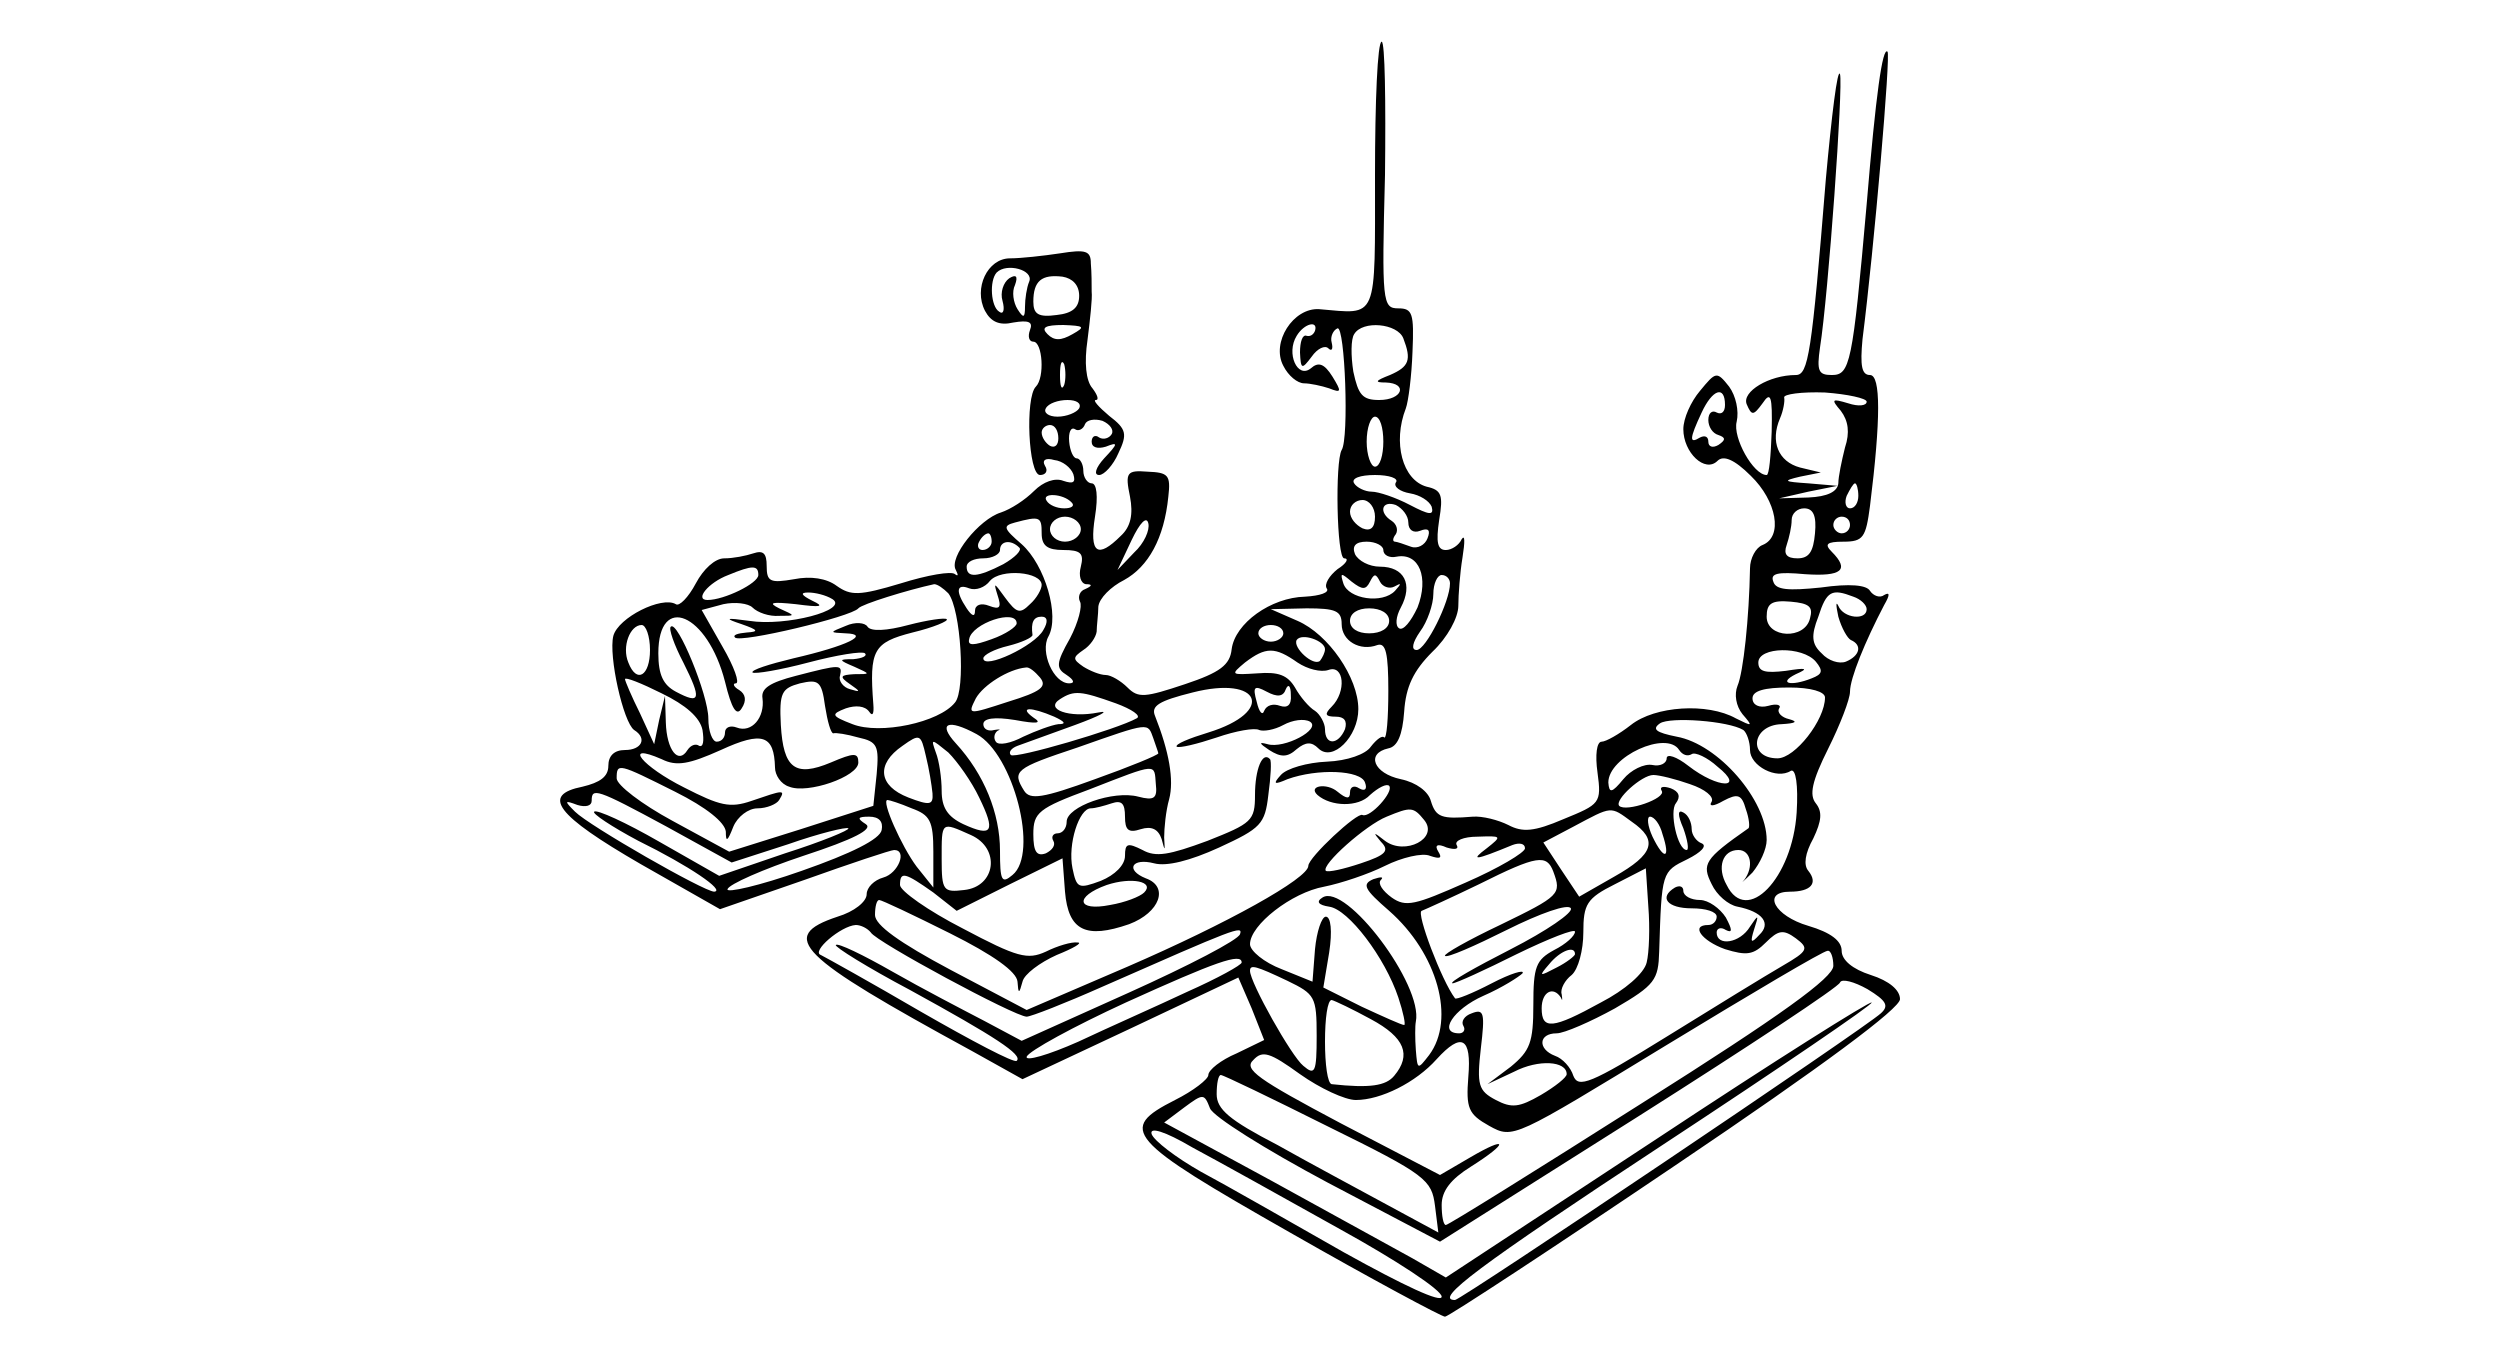 <?xml version="1.0" standalone="no"?>
<!DOCTYPE svg PUBLIC "-//W3C//DTD SVG 20010904//EN"
 "http://www.w3.org/TR/2001/REC-SVG-20010904/DTD/svg10.dtd">
<svg version="1.0" xmlns="http://www.w3.org/2000/svg" width="300.0pt" height="162.0pt" viewBox="0 0 300.0 162.0"
 preserveAspectRatio="xMidYMid meet">
<g transform="translate(0.0,162.0) scale(0.10,-0.10)"
fill="#000000" stroke="none">

<path d="M1650 1410 c0 -177 4 -167 -67 -161 -31 2 -58 -40 -43 -68 6 -12 17 -21 25 -21 7 0 21 -3 30 -6 15 -6 15 -4 4 14 -10 16 -17 18 -26 10 -16 -13 -30 18 -17 39 9 15 26 19 22 6 -2 -5 -6 -7 -10 -6 -5 2 -8 -7 -8 -20 1 -20 2 -21 14 -5 7 10 16 14 20 10 4 -4 6 -1 4 7 -2 7 2 15 7 17 9 3 14 -132 5 -146 -8 -14 -6 -130 3 -130 6 0 3 -6 -8 -13 -10 -8 -16 -18 -13 -23 4 -5 -8 -9 -26 -10 -41 -1 -84 -32 -88 -63 -2 -19 -14 -28 -56 -42 -48 -16 -56 -17 -69 -4 -8 8 -20 15 -26 15 -7 0 -19 5 -27 10 -13 9 -13 11 0 20 8 5 15 15 16 22 0 7 2 21 2 30 1 10 15 24 31 32 29 16 48 50 53 100 3 26 0 29 -25 30 -25 2 -27 -1 -21 -30 4 -21 1 -36 -11 -47 -28 -28 -38 -21 -31 23 4 25 2 40 -4 40 -5 0 -10 7 -10 15 0 8 -4 15 -8 15 -4 0 -8 9 -9 20 -1 11 2 18 7 15 4 -3 10 0 12 6 2 5 11 7 21 4 9 -4 14 -11 11 -16 -3 -5 -10 -7 -15 -4 -5 4 -9 1 -9 -5 0 -7 7 -9 17 -6 15 6 15 4 -2 -14 -10 -11 -13 -20 -6 -20 6 0 17 12 23 26 11 23 10 29 -11 45 -13 11 -20 19 -16 19 4 0 2 6 -4 14 -8 9 -10 31 -6 58 3 24 6 50 5 58 0 8 0 23 -1 34 0 15 -6 17 -37 12 -20 -3 -47 -6 -60 -6 -27 0 -44 -36 -30 -63 7 -13 17 -18 34 -14 18 3 24 1 20 -9 -3 -8 -1 -14 4 -14 11 0 14 -43 3 -54 -13 -13 -9 -106 5 -106 7 0 10 5 6 11 -4 7 1 10 11 7 10 -1 20 -9 23 -17 3 -10 0 -12 -12 -8 -10 4 -24 -1 -35 -12 -11 -11 -28 -22 -40 -26 -26 -8 -63 -54 -54 -69 3 -6 3 -8 -1 -5 -4 4 -33 -1 -65 -11 -50 -15 -60 -15 -77 -3 -12 9 -31 12 -51 8 -29 -5 -33 -3 -33 16 0 15 -4 19 -16 15 -9 -3 -24 -6 -35 -6 -11 0 -25 -13 -34 -30 -9 -17 -20 -28 -24 -25 -17 10 -69 -16 -75 -38 -6 -24 12 -104 25 -113 16 -10 9 -24 -11 -24 -13 0 -20 -7 -20 -19 0 -13 -10 -20 -31 -25 -50 -10 -32 -34 70 -93 l95 -54 101 35 c56 20 104 36 108 36 16 0 5 -28 -13 -33 -11 -3 -20 -12 -20 -20 0 -9 -15 -21 -35 -27 -72 -24 -48 -47 161 -161 l61 -34 130 61 129 61 16 -37 15 -38 -33 -16 c-19 -8 -34 -20 -34 -26 0 -5 -18 -19 -40 -30 -69 -35 -59 -47 138 -159 98 -56 182 -101 186 -101 4 0 129 82 277 182 178 120 269 188 269 199 0 11 -13 22 -35 29 -22 7 -35 18 -35 29 0 12 -13 22 -40 30 -41 12 -56 41 -22 41 25 0 34 10 22 25 -6 7 -4 21 6 39 10 21 11 32 3 42 -8 10 -5 26 15 66 14 28 26 59 26 68 0 16 18 60 41 104 7 12 7 16 0 12 -5 -4 -13 -1 -17 5 -4 7 -24 9 -59 4 -39 -4 -54 -3 -57 7 -4 10 5 12 38 9 44 -3 54 5 32 27 -9 9 -6 12 14 12 24 0 27 5 32 43 13 104 13 157 0 157 -10 0 -12 11 -9 43 14 110 34 342 30 345 -6 6 -14 -51 -25 -183 -17 -193 -20 -205 -42 -205 -16 0 -18 5 -14 33 10 63 28 315 24 328 -3 8 -10 -49 -17 -126 -17 -210 -21 -235 -36 -235 -32 0 -65 -20 -59 -35 6 -14 8 -14 19 1 10 15 12 9 11 -34 -1 -29 -3 -52 -6 -52 -16 0 -41 45 -36 64 3 13 -1 31 -9 42 -15 19 -16 18 -35 -5 -11 -13 -20 -33 -20 -46 0 -28 26 -53 41 -38 7 7 20 2 40 -18 31 -30 39 -73 14 -83 -8 -3 -15 -16 -15 -28 -1 -59 -8 -125 -15 -141 -4 -10 -2 -24 6 -34 13 -15 12 -15 -8 -5 -34 19 -97 15 -126 -8 -14 -11 -30 -20 -35 -20 -6 0 -8 -16 -5 -37 5 -37 3 -38 -41 -56 -35 -15 -49 -16 -66 -7 -12 6 -31 11 -43 10 -37 -3 -44 -1 -50 19 -3 11 -17 22 -36 26 -33 7 -42 31 -15 37 11 2 17 16 19 44 2 30 11 49 34 72 18 17 31 41 31 55 0 13 2 40 5 58 3 19 3 28 -1 22 -3 -7 -12 -13 -19 -13 -10 0 -12 9 -8 36 5 30 3 36 -15 40 -29 8 -41 53 -25 94 3 8 7 39 8 68 2 46 0 52 -17 52 -19 0 -20 7 -16 160 1 88 0 160 -4 160 -5 0 -8 -72 -8 -160z m-415 -128 c-3 -7 -5 -21 -5 -30 0 -14 -2 -14 -9 -3 -5 8 -7 21 -3 29 4 11 1 13 -7 8 -7 -5 -11 -17 -8 -27 3 -11 1 -17 -4 -13 -10 6 -12 37 -3 47 12 12 45 3 39 -11z m60 -17 c0 -14 -8 -21 -27 -23 -22 -3 -28 1 -28 16 0 25 10 33 35 30 12 -2 20 -10 20 -23z m-8 -46 c-14 -8 -22 -8 -30 0 -8 8 -3 11 19 11 25 -1 27 -2 11 -11z m397 -5 c10 -26 7 -34 -16 -44 -18 -7 -19 -9 -5 -9 27 -1 20 -21 -8 -21 -20 0 -25 6 -31 34 -3 19 -3 39 1 45 10 17 52 13 59 -5z m-407 -56 c-3 -7 -5 -2 -5 12 0 14 2 19 5 13 2 -7 2 -19 0 -25z m793 -24 c0 -8 -4 -12 -10 -9 -5 3 -10 0 -10 -9 0 -8 5 -16 12 -18 9 -3 9 -6 0 -12 -7 -4 -12 -2 -12 4 0 6 -4 8 -10 5 -13 -8 -13 -2 2 30 13 28 28 33 28 9z m170 4 c0 -5 -10 -6 -22 -2 -20 6 -21 5 -9 -9 9 -12 11 -26 5 -44 -4 -16 -8 -35 -8 -43 -1 -10 -13 -16 -36 -17 l-35 -1 35 8 35 7 -35 3 c-30 2 -31 3 -10 8 l25 5 -25 6 c-26 7 -36 31 -24 59 4 9 6 21 5 25 -1 4 21 7 49 6 27 -2 50 -7 50 -11z m-945 -8 c-3 -5 -15 -10 -26 -10 -11 0 -17 5 -14 10 3 6 15 10 26 10 11 0 17 -4 14 -10z m365 -40 c0 -16 -4 -30 -10 -30 -5 0 -10 14 -10 30 0 17 5 30 10 30 6 0 10 -13 10 -30z m-390 4 c0 -8 -4 -12 -10 -9 -5 3 -10 10 -10 16 0 5 5 9 10 9 6 0 10 -7 10 -16z m405 -53 c-3 -5 5 -11 17 -13 12 -2 23 -9 26 -16 3 -11 -3 -10 -26 2 -17 9 -38 16 -46 16 -8 0 -18 5 -21 10 -4 6 7 10 25 10 17 0 29 -4 25 -9z m555 -16 c0 -8 -4 -15 -10 -15 -5 0 -7 7 -4 15 4 8 8 15 10 15 2 0 4 -7 4 -15z m-944 -8 c4 -4 0 -7 -9 -7 -9 0 -18 4 -21 9 -7 10 20 9 30 -2z m364 -17 c0 -13 -5 -18 -15 -14 -8 4 -15 12 -15 20 0 8 7 14 15 14 8 0 15 -9 15 -20z m40 -7 c0 -9 6 -13 14 -10 10 4 13 1 9 -9 -3 -8 -12 -13 -20 -10 -8 3 -17 6 -19 6 -3 0 -3 4 1 9 3 5 1 12 -5 16 -16 10 -12 25 5 19 8 -4 15 -13 15 -21z m-329 -36 l-20 -21 17 36 c10 21 18 29 20 20 2 -8 -5 -24 -17 -35z m817 23 c-2 -22 -7 -30 -21 -30 -13 0 -17 5 -13 16 3 9 6 22 6 30 0 8 7 14 15 14 11 0 15 -9 13 -30z m-928 0 c0 -15 7 -20 26 -20 21 0 25 -4 21 -20 -3 -11 0 -20 6 -21 8 0 8 -2 -1 -6 -6 -2 -9 -9 -6 -15 3 -5 -2 -25 -12 -44 -17 -30 -17 -36 -4 -44 9 -6 10 -10 3 -10 -19 0 -35 38 -25 56 14 25 -4 86 -32 111 -22 19 -23 22 -8 26 30 8 32 7 32 -13z m47 5 c0 -8 -9 -15 -19 -15 -10 0 -18 7 -18 15 0 8 8 15 18 15 10 0 19 -7 19 -15z m923 5 c0 -5 -4 -10 -10 -10 -5 0 -10 5 -10 10 0 6 5 10 10 10 6 0 10 -4 10 -10z m-1030 -20 c0 -5 -5 -10 -11 -10 -5 0 -7 5 -4 10 3 6 8 10 11 10 2 0 4 -4 4 -10z m33 -7 c4 -3 -5 -12 -19 -20 -31 -16 -44 -17 -44 -3 0 6 9 10 20 10 11 0 20 5 20 10 0 11 13 13 23 3z m437 -3 c0 -6 7 -10 16 -8 27 5 39 -25 25 -61 -8 -17 -17 -28 -22 -25 -5 3 -4 14 2 25 15 28 4 49 -25 49 -13 0 -26 7 -30 15 -4 10 1 15 14 15 11 0 20 -5 20 -10z m-750 -30 c0 -10 -41 -30 -61 -30 -16 0 1 21 25 30 29 12 36 12 36 0z m340 -12 c0 -5 -6 -16 -14 -23 -12 -12 -16 -11 -30 8 -13 18 -14 19 -9 3 5 -15 3 -18 -10 -13 -10 4 -17 1 -17 -6 0 -8 -4 -6 -10 3 -14 21 -12 30 3 24 8 -3 19 1 25 9 13 15 62 11 62 -5z m394 4 c5 10 7 10 12 0 3 -6 11 -9 17 -6 9 5 9 4 1 -5 -15 -16 -56 -10 -62 9 -4 13 -3 13 10 2 13 -10 17 -10 22 0z m96 -2 c0 -22 -29 -80 -40 -80 -7 0 -5 9 4 22 9 12 16 33 16 45 0 13 5 23 10 23 6 0 10 -5 10 -10z m-602 -12 c15 -19 21 -116 8 -131 -19 -24 -90 -39 -123 -26 -26 10 -26 12 -8 19 12 4 23 3 28 -4 4 -6 6 -3 5 9 -5 65 0 74 47 86 25 6 44 14 41 16 -2 2 -23 -1 -46 -7 -26 -7 -45 -8 -49 -2 -3 5 -15 6 -26 1 -20 -8 -20 -8 0 -9 30 -1 2 -15 -63 -30 -29 -7 -51 -14 -49 -17 3 -2 33 3 67 12 34 9 65 14 68 11 3 -3 -3 -6 -14 -7 -18 0 -18 -1 1 -9 20 -9 20 -9 0 -9 -17 -1 -18 -3 -5 -12 13 -9 13 -10 0 -6 -8 2 -14 10 -12 16 3 14 1 14 -53 0 -31 -8 -42 -15 -40 -27 3 -23 -13 -42 -31 -35 -8 3 -14 0 -14 -6 0 -6 -4 -11 -10 -11 -5 0 -10 12 -10 28 0 28 -37 118 -45 110 -3 -2 4 -22 15 -43 22 -44 21 -51 -9 -35 -15 8 -21 20 -21 46 0 73 59 48 80 -34 8 -33 14 -42 20 -32 6 9 5 17 -3 22 -7 4 -8 8 -4 8 5 0 -2 20 -16 44 l-25 44 26 7 c14 3 30 1 35 -4 6 -6 20 -11 32 -10 20 0 20 0 0 9 -14 7 -9 8 20 5 30 -4 35 -3 20 4 -14 7 -15 10 -5 10 8 0 21 -3 29 -8 20 -13 -56 -33 -100 -26 -29 4 -30 3 -9 -4 20 -7 21 -9 6 -10 -11 -1 -17 -3 -14 -6 6 -7 140 25 148 35 4 5 59 22 91 29 4 0 11 -5 17 -11z m1086 -4 c9 -3 16 -10 16 -15 0 -14 -28 -11 -34 4 -3 6 -3 1 0 -13 4 -14 11 -26 15 -28 14 -6 11 -19 -6 -26 -8 -3 -21 1 -29 10 -12 11 -13 21 -4 44 10 31 16 34 42 24z m-52 -26 c-6 -26 -52 -24 -52 2 0 16 6 20 29 18 22 -2 27 -6 23 -20z m-562 -7 c0 -20 22 -33 43 -25 10 3 13 -10 13 -55 0 -33 -2 -58 -5 -56 -2 3 -9 -2 -16 -11 -6 -9 -28 -17 -53 -18 -23 -1 -48 -8 -55 -16 -10 -11 -8 -12 8 -5 36 13 88 11 93 -4 3 -8 0 -11 -7 -7 -6 4 -11 2 -11 -5 0 -8 -4 -8 -15 1 -13 11 -36 7 -24 -4 16 -14 49 -15 63 0 10 9 20 14 23 11 6 -7 -23 -39 -32 -35 -6 4 -65 -51 -65 -61 0 -15 -97 -69 -217 -121 l-121 -52 -91 48 c-62 33 -91 54 -91 66 0 10 2 18 5 18 3 0 41 -18 85 -40 52 -26 80 -46 81 -58 1 -15 2 -15 6 0 2 9 21 23 41 32 20 8 32 15 25 15 -7 1 -24 -4 -38 -11 -22 -10 -34 -7 -100 28 -41 21 -75 45 -75 52 0 17 6 15 40 -9 l28 -22 64 32 63 31 3 -40 c4 -47 25 -57 77 -39 37 14 48 45 20 55 -25 10 -17 25 10 18 15 -4 43 3 78 19 50 23 55 28 59 63 3 22 4 41 2 43 -9 10 -18 -12 -18 -43 0 -31 -4 -34 -57 -55 -46 -17 -62 -20 -78 -11 -18 9 -21 8 -21 -7 0 -11 -12 -23 -29 -30 -27 -10 -29 -9 -34 15 -6 29 8 72 22 72 5 0 16 3 25 6 12 4 16 0 16 -16 0 -16 4 -20 19 -15 13 4 21 0 25 -12 4 -15 4 -15 3 2 0 11 2 32 6 46 6 23 0 57 -17 100 -5 12 5 18 45 28 82 21 100 -23 19 -48 -23 -7 -40 -14 -38 -17 3 -2 24 3 48 11 23 8 46 12 51 9 5 -2 18 0 29 6 11 6 25 8 32 4 14 -9 -31 -33 -51 -27 -11 3 -10 1 2 -7 14 -9 22 -9 33 1 11 9 18 9 26 1 17 -17 48 14 48 47 0 38 -36 90 -73 106 l-32 14 43 1 c35 0 42 -3 42 -19z m57 4 c0 -9 -10 -15 -24 -15 -14 0 -23 6 -23 15 0 9 9 15 23 15 14 0 24 -6 24 -15z m-447 -3 c0 -4 -13 -13 -30 -19 -22 -8 -29 -8 -27 0 3 19 57 37 57 19z m32 -8 c-10 -19 -72 -48 -72 -34 0 4 13 11 30 15 16 4 29 10 29 13 -2 15 1 22 11 22 7 0 8 -6 2 -16z m-472 -24 c0 -31 -16 -41 -26 -15 -8 19 2 45 16 45 5 0 10 -13 10 -30z m760 20 c0 -5 -7 -10 -15 -10 -8 0 -15 5 -15 10 0 6 7 10 15 10 8 0 15 -4 15 -10z m50 -19 c0 -4 -3 -10 -6 -14 -8 -7 -33 16 -28 25 6 9 34 -1 34 -11z m-33 -16 c12 -8 28 -12 37 -9 19 7 22 -26 4 -44 -9 -9 -8 -12 5 -12 10 0 14 -5 11 -15 -8 -19 -24 -20 -24 0 0 7 -6 18 -12 22 -7 4 -18 17 -24 28 -9 15 -20 19 -45 17 -32 -2 -33 -2 -15 13 25 19 36 19 63 0z m622 1 c9 -11 8 -15 -5 -20 -25 -10 -41 -6 -19 5 16 7 13 8 -12 4 -25 -3 -33 -1 -33 10 0 19 53 20 69 1z m-931 -19 c9 -11 1 -17 -38 -29 -49 -16 -49 -16 -39 4 9 16 39 35 60 37 4 1 11 -5 17 -12z m-405 -63 c2 -13 1 -21 -4 -19 -4 3 -10 1 -14 -5 -11 -18 -25 0 -26 33 l-1 32 -7 -29 -6 -29 -17 37 c-10 20 -18 39 -18 41 0 3 20 -5 44 -17 29 -14 46 -29 49 -44z m157 -4 c3 1 16 -1 30 -5 23 -5 25 -10 22 -44 l-4 -38 -87 -28 -86 -27 -68 37 c-37 20 -67 43 -67 51 0 19 2 18 70 -16 38 -19 60 -37 61 -48 0 -13 2 -12 9 6 5 12 18 22 29 22 11 0 23 5 26 10 8 13 5 12 -33 -1 -26 -9 -38 -6 -81 16 -50 25 -75 55 -27 34 18 -9 33 -6 71 11 50 23 64 18 65 -21 0 -9 7 -20 17 -23 22 -9 83 12 83 29 0 12 -5 12 -33 0 -43 -18 -57 -7 -60 45 -2 39 1 44 23 50 22 5 26 3 30 -27 3 -19 7 -33 10 -33z m543 53 c3 7 6 4 6 -7 1 -12 -4 -16 -13 -13 -8 3 -16 1 -19 -6 -2 -6 -6 -2 -9 11 -5 18 -3 20 12 12 13 -7 20 -6 23 3z m647 -10 c0 -27 -36 -73 -57 -73 -36 0 -31 40 5 41 17 1 20 3 9 6 -9 2 -15 8 -12 13 3 4 -3 6 -13 3 -11 -3 -19 1 -19 9 0 9 14 13 44 13 26 0 43 -5 43 -12z m-851 -7 c19 -7 31 -15 25 -18 -23 -13 -146 -49 -151 -44 -3 3 0 8 8 11 8 3 39 14 69 25 30 11 43 18 28 15 -35 -7 -65 4 -46 16 17 11 25 10 67 -5z m-74 -16 c13 -6 15 -9 5 -9 -8 -1 -27 -8 -42 -15 -15 -8 -30 -11 -33 -6 -3 4 -2 10 2 13 5 2 2 2 -4 1 -7 -2 -13 1 -13 7 0 7 13 9 38 5 27 -5 33 -4 22 3 -18 13 -3 13 25 1z m827 -16 c4 -3 8 -14 8 -24 0 -19 32 -36 49 -25 6 3 9 -17 7 -50 -5 -79 -60 -136 -84 -87 -12 21 -5 42 14 42 15 0 19 -20 7 -36 -5 -5 0 -1 10 9 9 11 17 28 17 39 0 48 -58 115 -108 124 -25 5 -30 9 -20 16 12 8 82 3 100 -8z m-920 -5 c44 -24 75 -143 43 -169 -13 -11 -15 -7 -15 29 0 45 -19 92 -53 129 -22 24 -10 30 25 11z m212 -5 c3 -9 6 -17 6 -18 0 -2 -34 -16 -76 -31 -63 -23 -78 -25 -85 -14 -15 24 -11 27 64 52 88 31 84 30 91 11z m-265 -66 c1 -14 -3 -15 -29 -5 -36 14 -39 40 -7 62 21 15 22 14 28 -12 4 -16 7 -35 8 -45z m56 -5 c20 -41 16 -48 -19 -32 -19 9 -26 20 -26 40 0 15 -3 36 -7 46 -6 17 -6 17 15 0 11 -11 28 -35 37 -54z m840 57 c4 -6 10 -8 15 -5 4 3 19 -4 31 -15 34 -27 1 -27 -35 1 -14 11 -26 15 -26 9 0 -6 -8 -10 -17 -8 -10 2 -26 -6 -35 -17 -14 -17 -17 -17 -18 -4 0 31 70 63 85 39z m-628 -41 c2 -17 -2 -20 -21 -15 -30 8 -86 -12 -86 -30 0 -8 -5 -14 -11 -14 -5 0 -8 -4 -5 -9 3 -5 -1 -11 -9 -15 -11 -4 -15 2 -15 23 0 26 6 31 68 54 82 32 77 31 79 6z m641 0 c18 -6 29 -15 26 -21 -4 -6 2 -6 14 1 17 9 22 8 27 -10 4 -11 5 -22 3 -23 -53 -37 -56 -43 -44 -67 6 -13 20 -25 31 -27 30 -6 41 -20 26 -34 -10 -11 -11 -9 -6 7 6 18 5 18 -5 3 -12 -20 -40 -24 -40 -7 0 5 5 7 11 3 8 -4 8 0 0 15 -7 11 -21 21 -31 21 -11 0 -20 5 -20 11 0 5 -4 7 -10 4 -20 -12 -9 -25 20 -25 17 0 30 -4 30 -10 0 -5 -4 -10 -10 -10 -22 0 -8 -19 20 -29 26 -8 34 -7 49 8 15 15 21 16 36 5 16 -12 15 -15 -16 -33 -19 -11 -81 -49 -139 -85 -92 -57 -106 -62 -112 -47 -3 10 -13 21 -22 24 -21 8 -20 27 2 27 9 0 41 14 70 30 48 28 52 34 53 68 3 96 3 96 34 111 16 8 24 16 17 19 -6 2 -12 10 -12 17 0 8 -4 17 -10 20 -7 4 -7 -3 0 -19 5 -14 7 -26 4 -26 -11 0 -21 46 -13 56 6 8 4 14 -6 18 -9 3 -14 2 -11 -3 6 -9 -43 -26 -51 -18 -6 7 27 37 41 37 7 0 27 -5 44 -11z m-1228 -51 l78 -43 68 22 c37 13 70 21 72 19 2 -2 -32 -16 -76 -30 l-79 -27 -72 41 c-40 23 -75 39 -78 36 -3 -2 21 -18 53 -35 61 -30 105 -60 91 -61 -12 0 -150 79 -167 96 -13 13 -13 14 3 8 10 -3 17 -1 17 5 0 16 5 15 90 -31z m294 22 c22 -8 26 -15 26 -52 l0 -43 -20 25 c-18 24 -43 80 -35 80 2 0 15 -4 29 -10z m615 -14 c18 -22 -23 -43 -47 -25 -14 11 -15 11 -5 -1 11 -11 6 -16 -24 -26 -21 -7 -39 -11 -42 -9 -6 7 48 55 73 65 29 12 32 12 45 -4z m249 -2 c32 -22 27 -39 -21 -66 l-42 -24 -22 33 -21 32 36 19 c47 25 44 25 70 6z m-900 -10 c-2 -11 -36 -28 -96 -49 -51 -18 -91 -27 -89 -22 2 6 43 24 91 40 61 20 84 32 75 38 -11 7 -10 9 4 9 12 0 17 -6 15 -16z m937 -5 c10 -30 2 -32 -12 -3 -6 13 -7 24 -3 24 5 0 12 -9 15 -21z m-830 -1 c36 -16 30 -62 -8 -66 -25 -3 -27 -1 -27 37 0 46 -1 45 35 29z m619 -16 c-20 -15 -15 -15 31 4 8 3 15 2 15 -4 0 -5 -32 -24 -71 -41 -61 -27 -72 -30 -89 -18 -11 8 -17 17 -13 21 4 4 0 4 -9 1 -14 -6 -11 -12 19 -38 58 -51 80 -130 48 -173 -14 -18 -14 -18 -16 6 -1 14 -1 29 0 34 9 44 -84 167 -112 149 -8 -5 -5 -9 8 -11 23 -3 67 -61 83 -109 6 -18 9 -33 7 -33 -3 0 -25 10 -51 22 l-46 23 7 42 c4 26 2 43 -4 43 -5 0 -11 -18 -13 -39 l-3 -39 -37 15 c-21 8 -38 22 -38 30 0 23 50 62 89 69 20 4 53 15 73 25 20 10 45 16 54 12 12 -4 15 -3 10 5 -5 8 -1 10 10 5 10 -3 15 -2 12 3 -3 5 8 10 25 10 29 1 30 1 11 -14z m80 -28 c10 -27 8 -29 -64 -64 -38 -18 -68 -35 -66 -37 2 -3 36 12 74 31 40 20 74 32 77 26 3 -5 -29 -27 -72 -49 -43 -22 -75 -40 -70 -41 4 0 39 16 77 35 39 19 70 31 70 27 0 -5 -11 -15 -25 -22 -22 -12 -25 -20 -25 -66 0 -45 -4 -55 -27 -74 l-28 -21 32 15 c29 15 63 13 63 -3 0 -4 -14 -15 -31 -25 -26 -15 -35 -16 -54 -6 -21 11 -23 18 -18 62 5 42 4 48 -11 42 -9 -3 -13 -10 -10 -15 3 -5 0 -9 -5 -9 -26 0 -7 29 29 45 23 10 43 23 47 27 3 5 -14 0 -37 -12 -23 -12 -43 -20 -44 -18 -16 21 -47 103 -40 105 5 2 36 16 69 32 70 35 81 36 89 15z m112 -109 c-3 -13 -26 -33 -55 -48 -58 -32 -71 -33 -71 -7 0 20 14 27 23 13 2 -5 2 -3 1 4 -2 6 4 17 12 23 8 7 14 30 14 51 0 34 4 41 38 58 l37 19 3 -46 c2 -25 1 -55 -2 -67z m-603 84 c-5 -5 -23 -12 -41 -15 -40 -8 -43 10 -4 24 30 10 58 4 45 -9z m-328 -48 c6 -11 173 -101 187 -101 5 0 46 16 91 36 159 70 169 74 165 63 -2 -7 -62 -38 -133 -70 l-129 -58 -45 24 c-25 13 -75 39 -110 59 -35 20 -66 35 -68 32 -2 -2 38 -27 89 -54 102 -56 136 -78 128 -85 -3 -3 -54 24 -115 59 -60 35 -114 65 -120 68 -12 4 24 35 42 36 6 0 14 -4 18 -9z m845 -26 c0 -2 -10 -10 -22 -16 -21 -11 -22 -11 -9 4 13 16 31 23 31 12z m310 -14 c0 -14 -62 -59 -230 -165 -126 -80 -232 -146 -235 -146 -3 0 -5 11 -5 24 0 17 11 31 35 46 46 29 45 38 -1 11 l-36 -21 -119 62 c-100 53 -117 65 -105 76 11 12 20 9 56 -17 24 -17 54 -31 67 -31 30 0 72 21 97 49 30 33 42 26 38 -21 -3 -38 0 -45 25 -59 29 -16 29 -15 213 97 102 62 188 113 193 113 4 1 7 -8 7 -18z m-710 4 c0 -3 -29 -19 -65 -35 -36 -17 -95 -43 -131 -60 -36 -16 -64 -24 -62 -18 3 7 56 36 119 65 108 49 139 60 139 48z m55 -22 c33 -16 35 -19 35 -66 0 -44 -2 -48 -16 -36 -14 11 -64 100 -64 114 0 8 7 6 45 -12z m712 -39 c-18 -17 -504 -344 -511 -344 -26 0 27 40 249 186 140 92 253 169 251 171 -2 2 -118 -71 -257 -163 l-254 -167 -40 23 c-22 12 -98 54 -169 93 l-129 70 24 18 c23 17 24 17 31 -1 4 -10 66 -49 141 -89 l135 -71 239 151 c131 83 240 155 241 160 2 5 17 1 33 -8 23 -14 26 -20 16 -29z m-612 -7 c41 -22 49 -43 28 -68 -10 -12 -29 -15 -75 -10 -5 1 -8 24 -8 51 0 28 3 50 8 50 4 -1 25 -11 47 -23z m-51 -129 c118 -58 124 -64 128 -95 l4 -32 -61 33 c-33 18 -93 50 -132 72 -58 30 -73 43 -73 61 0 13 2 23 5 23 3 0 61 -28 129 -62z m14 -123 c67 -37 122 -73 122 -81 0 -8 -45 13 -117 53 -65 37 -142 81 -172 97 -30 17 -56 37 -59 45 -3 9 15 4 49 -16 30 -16 109 -60 177 -98z"/>

</g>
</svg>

